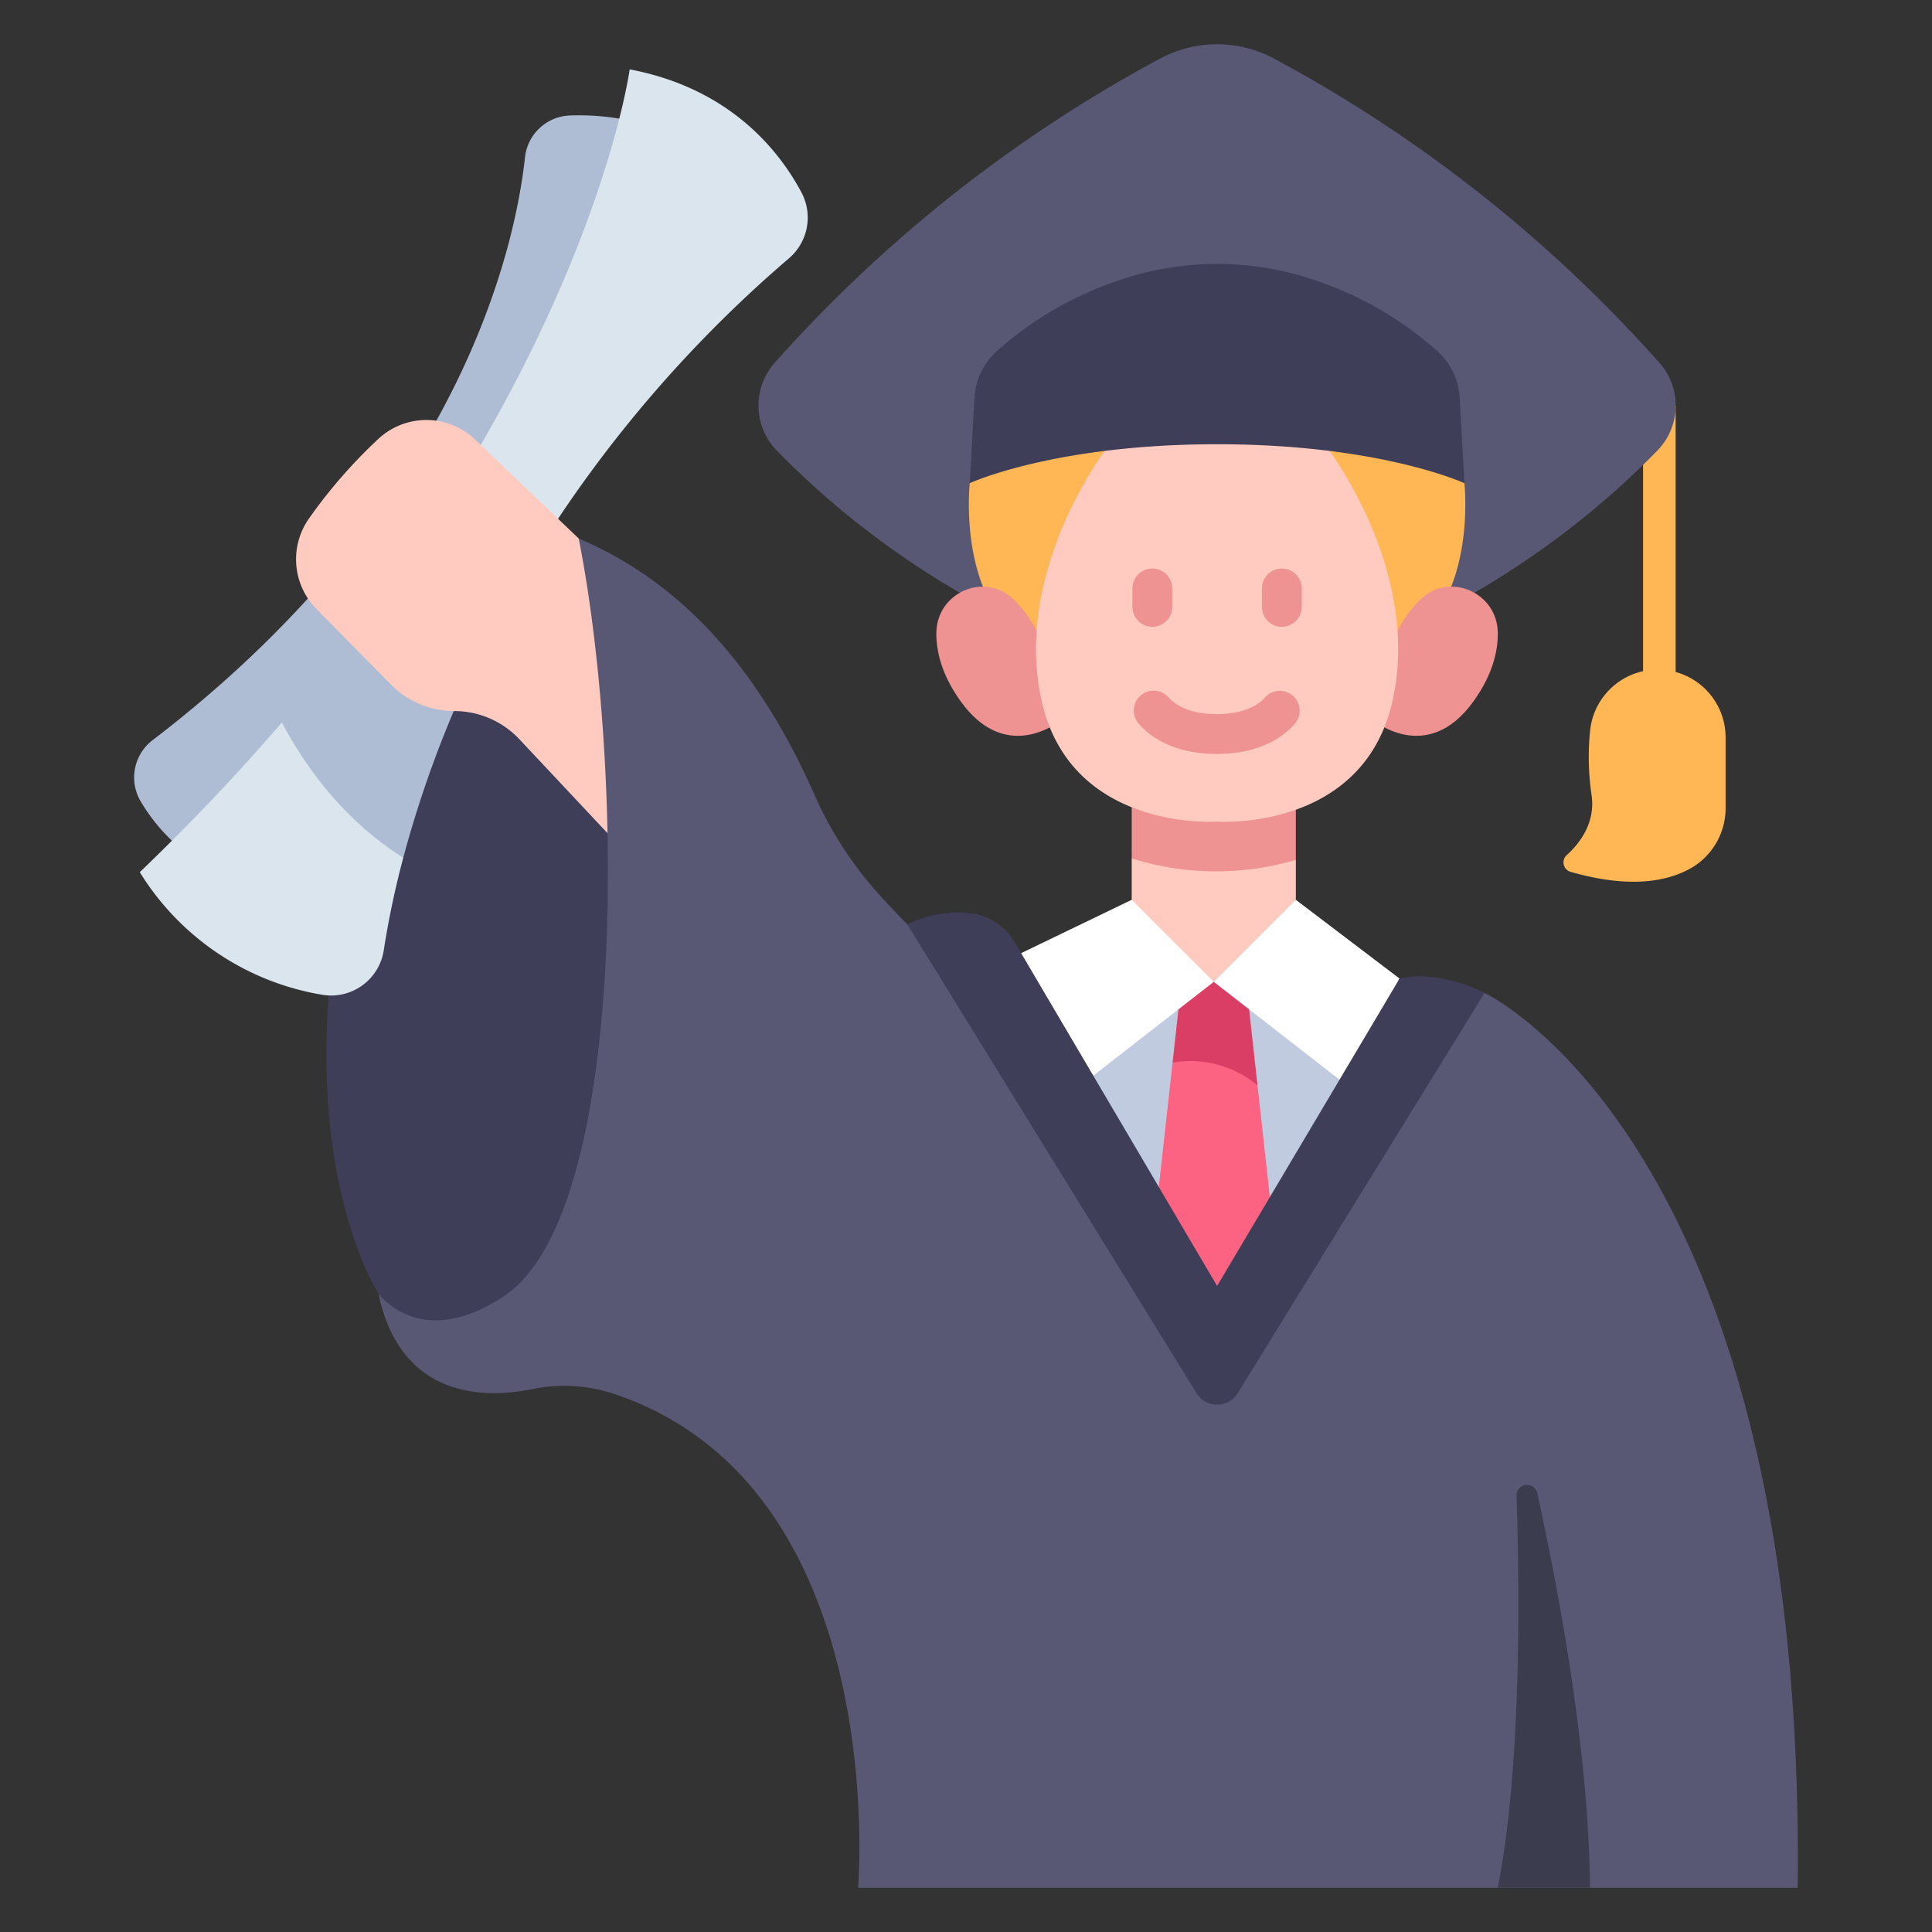 <svg viewBox="0 0 340 340" xmlns="http://www.w3.org/2000/svg"><rect x="0" y="0" width="340" height="340" fill="#333333" stroke="none"/><g><path d="M289.154 71.414h5.729v51.597h-5.729z" fill="#ffb655"></path><path d="M291.722 117.832a11.955 11.955 0 0 1 11.956 11.955v12.288a12.2 12.2 0 0 1-5.634 10.429c-4.034 2.487-10.741 4.05-21.638.932a1.731 1.731 0 0 1-.7-2.937c2.255-2.03 5.084-5.631 4.391-10.537a45.714 45.714 0 0 1-.29-11.124 11.971 11.971 0 0 1 11.915-11.006z" fill="#ffb655"></path><path d="M66.589 227.6s-20.584-31.06 0-95.515c0 0 9.792-39.711 35.256-37.318 0 0 14.346 28.784 15.785 53.486 0 0 2.878 62.762-17.267 84.622 0 .003-19.104 13.64-33.774-5.275z" fill="#3e3e59"></path><path d="M113.009 21.747a42.948 42.948 0 0 0-12.81-1.419 8.249 8.249 0 0 0-7.8 7.3c-1.73 15.881-11.43 61.217-65.521 102.61a8.263 8.263 0 0 0-2.208 10.641 32.385 32.385 0 0 0 14.662 13.179s57.623-65.017 73.677-132.311z" fill="#aebdd3"></path><path d="M110.81 12.209s-4.574 34.073-35.1 80.46q-5.21 23.18-26.11 34.483c-7.415 8.608-15.713 17.422-25 26.335a46.744 46.744 0 0 0 32.2 21.592 9.38 9.38 0 0 0 10.74-7.879 157.366 157.366 0 0 1 3.428-16.255c1.147-15.67 7.879-30.606 18.3-45.057a223.543 223.543 0 0 1 49.6-60.45 9.426 9.426 0 0 0 2.172-11.577c-3.957-7.419-12.633-18.331-30.23-21.652z" fill="#dae5ed"></path><path d="M70.968 150.949a196.721 196.721 0 0 1 18.306-45.057L74.359 94.7A336.946 336.946 0 0 1 49.6 127.149c4.492 8.442 11.272 17.409 21.368 23.8z" fill="#aebdd3"></path><path d="m55.661 107.14 13.123 13.319a15.691 15.691 0 0 0 11.175 4.677 15.69 15.69 0 0 1 11.441 4.955l17.5 18.654s2.366-37.123-7.053-53.975L83.611 77.353a12.4 12.4 0 0 0-17.01-.128 89.844 89.844 0 0 0-12.208 14 12.457 12.457 0 0 0 1.268 15.915z" fill="#ffcac0"></path><path d="M261.261 174.737s56.593 26.454 55.1 157.472H151.006s5.948-70.127-42.545-86.774a27.939 27.939 0 0 0-14.677-1c-8.051 1.657-23.235 2.071-27.2-16.83 0 0 7.294 10.335 22.1.5 21.989-14.614 21.1-93.356 13.159-133.33 17.031 7.187 31.1 21.583 41.454 45.011a65.8 65.8 0 0 0 11.337 17.552c2.762 3.055 5.02 5.32 5.02 5.32s35.083 27.989 101.607 12.079z" fill="#585875"></path><path d="m245.367 181.859-20.09-17.006h-22.309l-20.09 17.006 31.181 53.928z" fill="#c1cbe0"></path><path d="m206.352 187-3.384 30.6 10.637 15.278 10.636-15.278-2.94-26.593c-5.158-7.391-14.949-4.007-14.949-4.007z" fill="#fc6383"></path><path d="M206.352 187a18.458 18.458 0 0 1 14.949 4.009l-2.261-20.448h-10.87z" fill="#db3e64"></path><path d="m228.046 158.349 18.25 13.86-9.125 18.917-23.566-18.336s4.97-9.999 14.441-14.441z" fill="#ffffff"></path><path d="m199.163 158.349-21.257 10.258 12.132 22.519 23.567-18.336s-4.971-9.999-14.442-14.441z" fill="#ffffff"></path><path d="M199.163 151.072v7.277l14.442 14.441 14.441-14.441v-7.022z" fill="#ffcac0"></path><path d="m246.3 172.209-32.11 54.1-35.641-60.531a10.443 10.443 0 0 0-8.054-5.106 20.855 20.855 0 0 0-10.835 1.978l50.909 82.527a4.255 4.255 0 0 0 7.242 0l43.454-70.443s-7.712-4.175-14.965-2.525z" fill="#3e3e59"></path><path d="M228.046 137.4h-28.883v13.669a49.712 49.712 0 0 0 28.883.255z" fill="#ef9292"></path><path d="M279.809 332.209c-.181-23.529-5.311-51.35-9.28-69.456a1.844 1.844 0 0 0-3.644.458c.622 19.3.7 48.742-3.3 69z" fill="#3c3c4f"></path><path d="M292.063 63.88a247.329 247.329 0 0 0-67.878-53.586 21.227 21.227 0 0 0-20 0 247.32 247.32 0 0 0-67.876 53.586 11.338 11.338 0 0 0 .38 15.394c34.668 35.586 77.5 42.81 77.5 42.81s42.828-7.224 77.5-42.81a11.339 11.339 0 0 0 .374-15.394z" fill="#585875"></path><path d="M195.258 78.178s-16.706 0-24.6 6.855c0 0-2.5 22.641 12.3 29.233z" fill="#ffb655"></path><path d="M184.73 116.26s-2.095-6.892-6.535-10.943c-5.124-4.676-13.312-.936-13.412 6-.047 3.266.909 7.375 4.213 12.014 8.309 11.668 18.032 3.182 18.032 3.182z" fill="#ef9292"></path><path d="M233.113 78.178s16.707 0 24.6 6.855c0 0 2.5 22.641-12.3 29.233z" fill="#ffb655"></path><path d="M243.642 116.26s2.094-6.892 6.534-10.943c5.125-4.676 13.312-.936 13.412 6 .048 3.266-.908 7.375-4.212 12.014-8.309 11.668-18.032 3.182-18.032 3.182z" fill="#ef9292"></path><path d="M233.113 78.177a104.391 104.391 0 0 0-37.855 0s-17.069 21.632-12 44.954 30.927 21.463 30.927 21.463 25.856 1.859 30.926-21.463-11.998-44.954-11.998-44.954z" fill="#ffcac0"></path><path d="M256.882 70.034a11.935 11.935 0 0 0-3.868-8.187 61.867 61.867 0 0 0-21.534-12.512 53.328 53.328 0 0 0-34.589 0 61.864 61.864 0 0 0-21.533 12.512 11.931 11.931 0 0 0-3.868 8.187l-.832 15s14.772-6.856 43.528-6.856 43.527 6.856 43.527 6.856z" fill="#3e3e59"></path><g fill="#ef9292"><path d="M202.791 110.3a3.5 3.5 0 0 1-3.5-3.5v-3.247a3.5 3.5 0 0 1 7 0v3.247a3.5 3.5 0 0 1-3.5 3.5zM225.581 110.3a3.5 3.5 0 0 1-3.5-3.5v-3.247a3.5 3.5 0 1 1 7 0v3.247a3.5 3.5 0 0 1-3.5 3.5zM214.139 132.68c-8.416 0-12.458-3.776-13.805-5.4a3.5 3.5 0 1 1 5.388-4.47c.4.48 2.671 2.869 8.417 2.869s8.018-2.389 8.416-2.868a3.5 3.5 0 0 1 5.387 4.469c-1.342 1.62-5.387 5.4-13.803 5.4z" fill="#ef9292"></path></g></g></svg>